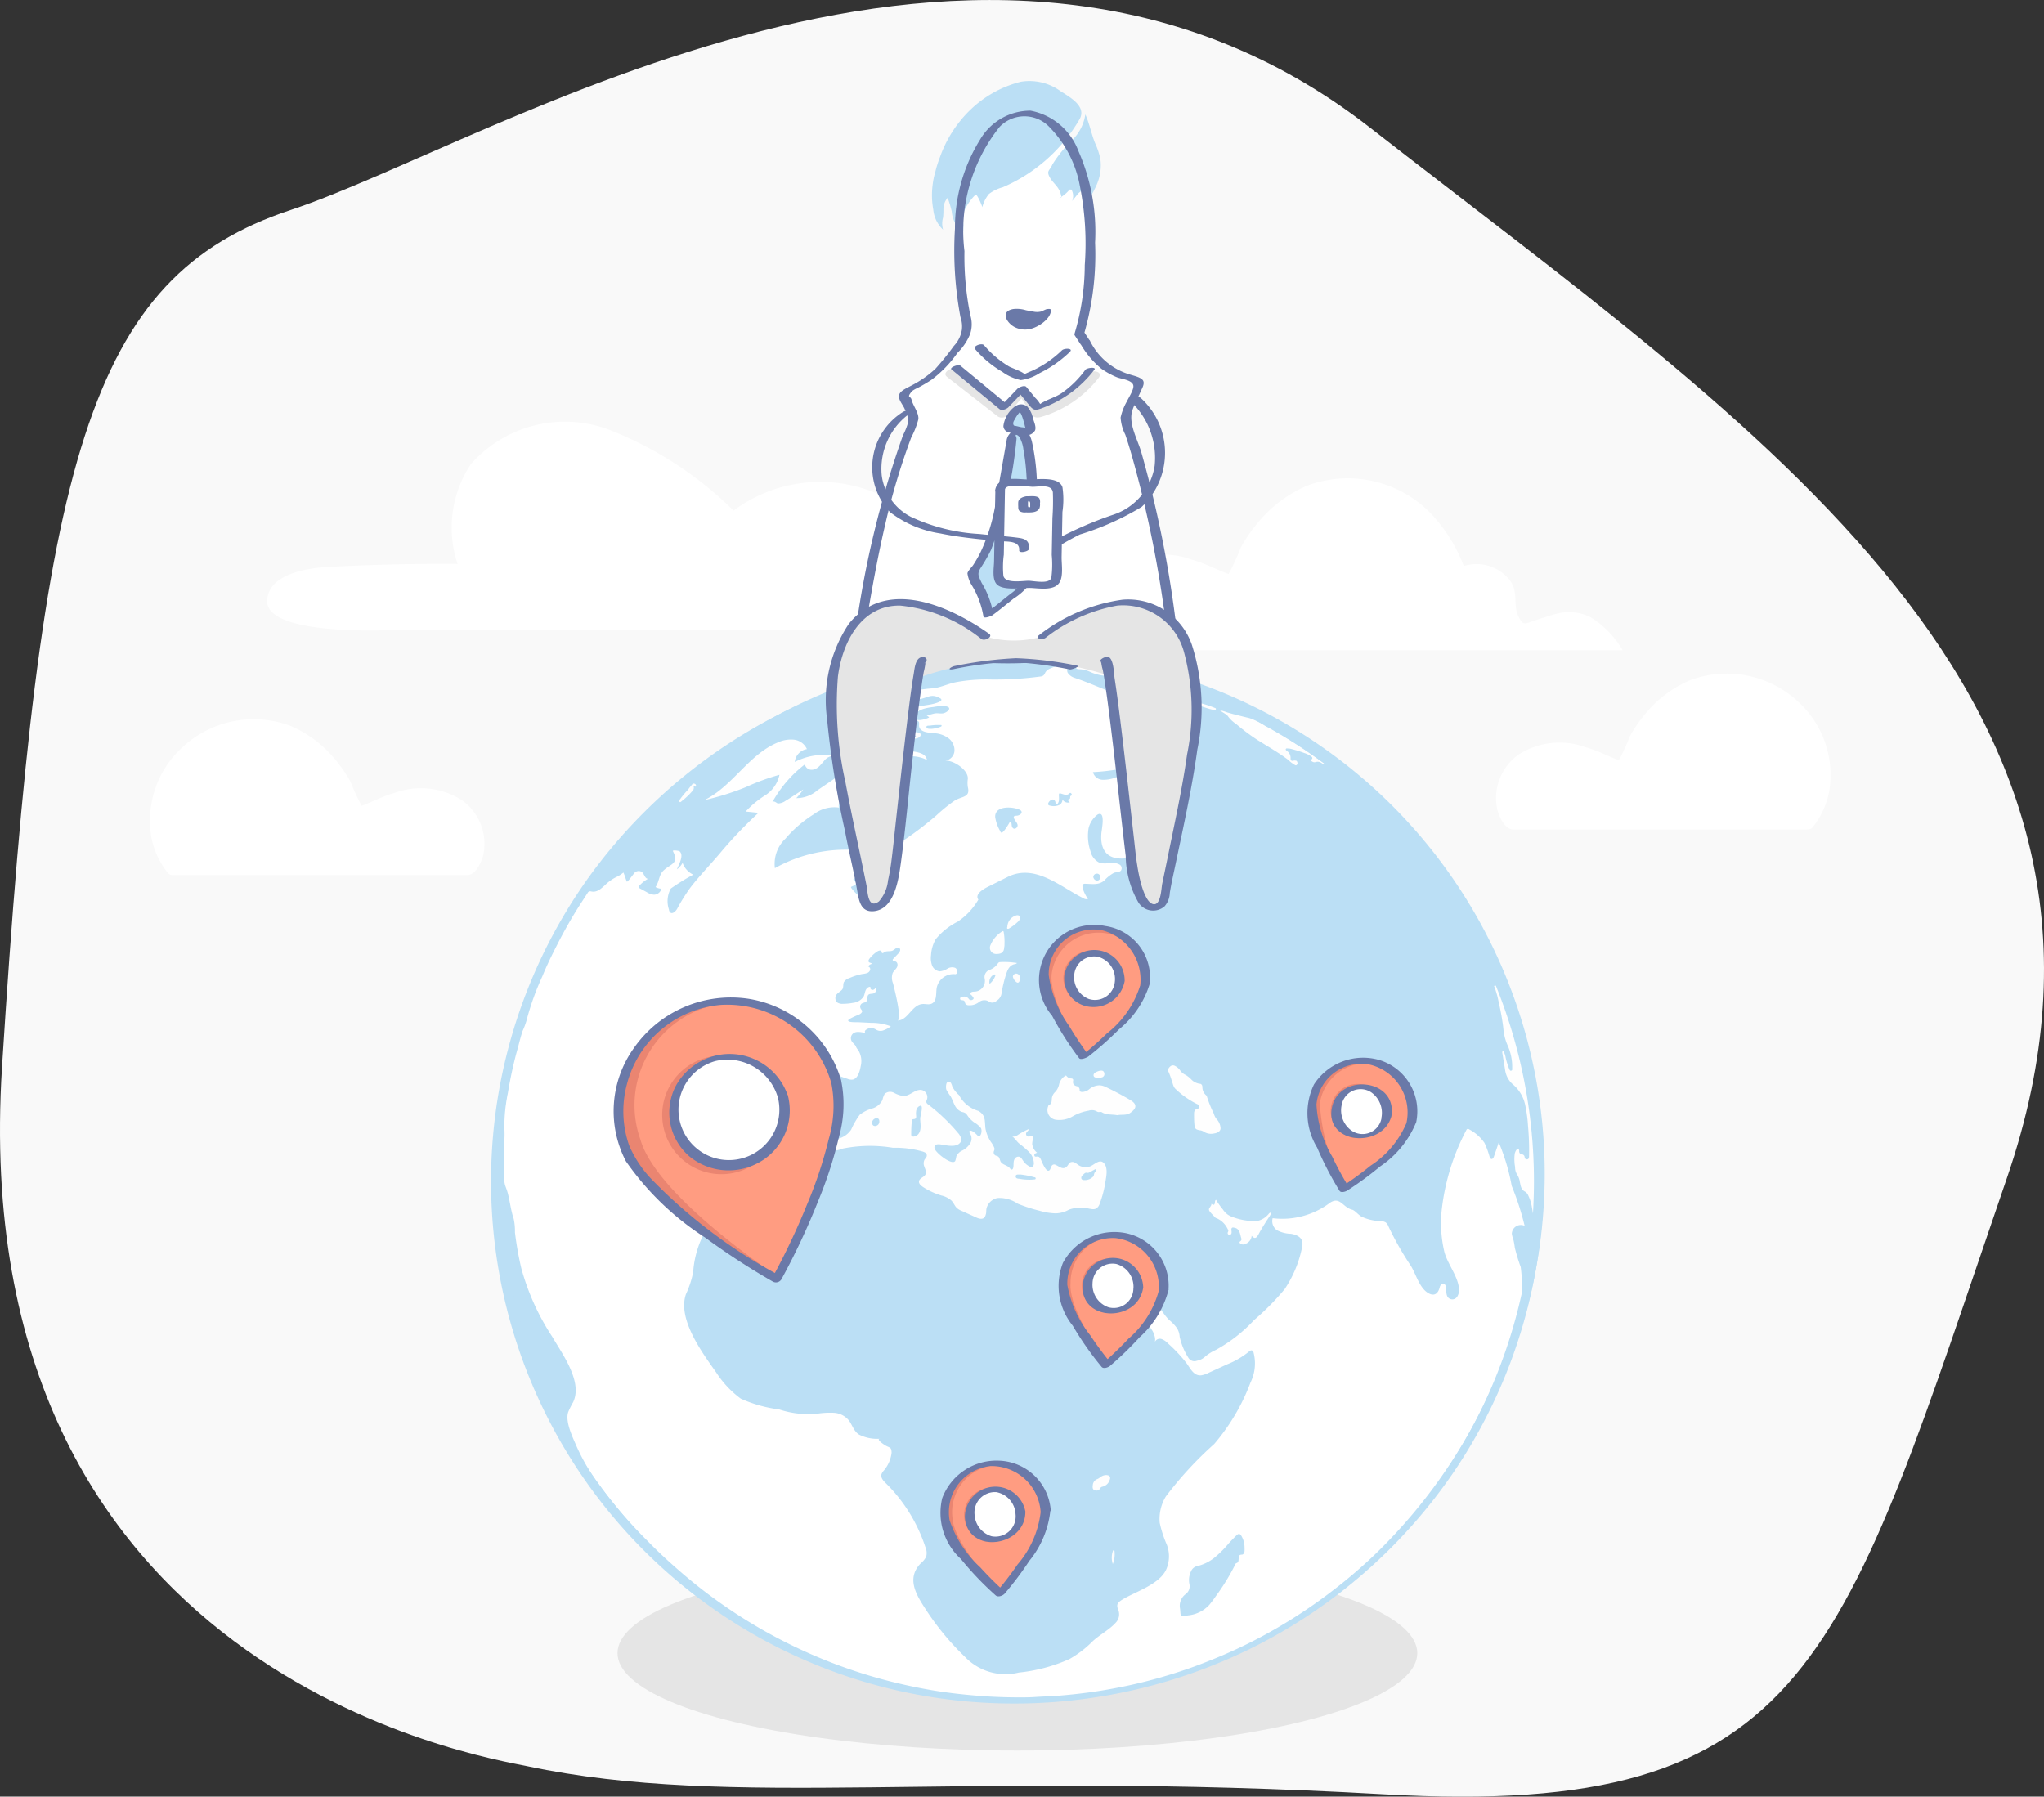 <svg xmlns="http://www.w3.org/2000/svg" width="41.611" height="36.577" viewBox="0 0 41.611 36.577">
  <rect x="0" y="0" width="41.611" height="36.577" fill="#333333" stroke="none"/>
  <g id="Group_125" data-name="Group 125" transform="translate(-88.437 -147.82)">
    <g id="_ÎÓÈ_1_1_" data-name="—ÎÓÈ_1_1_" transform="translate(88.437 147.82)">
      <path id="Path_155" data-name="Path 155" d="M99.168,183.777c-.881-.186-11.47-1.863-10.69-14.232s1.758-16.088,5.874-17.449,14.123-7.8,21.976-1.677,16.326,11.615,12.963,21.391-3.913,13.038-12.686,12.539S103.359,184.662,99.168,183.777Z" transform="translate(-88.437 -147.82)" fill="#f9f9f9"/>
      <g id="Group_77" data-name="Group 77" transform="translate(3.05 8.605)">
        <path id="Path_156" data-name="Path 156" d="M223.4,361.223h11.38a2.872,2.872,0,0,0-1.454-2.693,2.949,2.949,0,0,0-3.094.266,7.48,7.48,0,0,0-2.56-1.656,2.551,2.551,0,0,0-2.789.712,2.333,2.333,0,0,0-.27,2.03q-1.33-.01-2.658.063c-.5.028-1.193.175-1.218.68C220.7,361.382,223.4,361.223,223.4,361.223Z" transform="translate(-218.348 -357.006)" fill="#fff"/>
        <path id="Path_157" data-name="Path 157" d="M639.345,387.14a.976.976,0,0,0-.681-.079c-.14.032-.274.082-.411.124-.26.08-.283.148-.389-.078-.116-.247.026-.5-.2-.759a.867.867,0,0,0-.908-.255,3.205,3.205,0,0,0-.7-1.1,2.358,2.358,0,0,0-2.489-.535,2.646,2.646,0,0,0-.981.727,3.2,3.2,0,0,0-.367.527,4.948,4.948,0,0,1-.251.545c-.25-.094-.481-.219-.742-.291a1.709,1.709,0,0,0-1.515.164,1.207,1.207,0,0,0-.481,1.223c.067.259.19.45.452.454.371.005.743,0,1.114,0h9.195A1.969,1.969,0,0,0,639.345,387.14Z" transform="translate(-610.007 -383.175)" fill="#fff"/>
        <path id="Path_158" data-name="Path 158" d="M835.477,483.446a2.016,2.016,0,0,0-.58-1.788,2.134,2.134,0,0,0-2.252-.484,2.394,2.394,0,0,0-.888.658,2.9,2.9,0,0,0-.333.477,4.465,4.465,0,0,1-.227.493c-.227-.085-.436-.2-.672-.263a1.546,1.546,0,0,0-1.371.149,1.089,1.089,0,0,0-.431,1.124c.042.148.15.39.316.4.048,0,.1,0,.147,0h5.829c.1,0,.111-.018.169-.1A1.647,1.647,0,0,0,835.477,483.446Z" transform="translate(-801.291 -475.93)" fill="#fff"/>
        <path id="Path_159" data-name="Path 159" d="M162.621,506.031a2.016,2.016,0,0,1,.58-1.788,2.134,2.134,0,0,1,2.252-.484,2.394,2.394,0,0,1,.888.658,2.9,2.9,0,0,1,.333.477,4.487,4.487,0,0,0,.227.493c.227-.085.436-.2.672-.263a1.547,1.547,0,0,1,1.371.149,1.089,1.089,0,0,1,.431,1.124c-.042.148-.15.39-.316.4-.048,0-.1,0-.147,0h-5.829c-.1,0-.111-.018-.169-.1A1.646,1.646,0,0,1,162.621,506.031Z" transform="translate(-162.589 -497.586)" fill="#fff"/>
      </g>
    </g>
    <g id="_ÎÓÈ_2_1_" data-name="—ÎÓÈ_2_1_" transform="translate(98.434 149.467)">
      <ellipse id="Ellipse_249" data-name="Ellipse 249" cx="8.141" cy="1.983" rx="8.141" ry="1.983" transform="translate(2.574 30.026)" fill="#e5e5e5"/>
      <g id="Group_78" data-name="Group 78" transform="translate(0.104 11.777)">
        <path id="Path_160" data-name="Path 160" d="M344.643,495.379a10.6,10.6,0,0,1-7.511-18.118,10.6,10.6,0,1,1,14.977,15A10.459,10.459,0,0,1,344.643,495.379Z" transform="translate(-334.002 -474.16)" fill="#bbdff5"/>
        <path id="Path_161" data-name="Path 161" d="M350.964,490.869c-.037-.14-.18-.257-.271-.383a1.933,1.933,0,0,1-.174-.353,3.238,3.238,0,0,0-.351-.58.912.912,0,0,1-.26-.492.086.086,0,0,1,.061-.09.107.107,0,0,1,.073.02c.16.1.214.3.338.447.071.081.165.14.237.221a1.516,1.516,0,0,1,.189.376.812.812,0,0,0,.218.232c.1.092.156.222.267.312a.837.837,0,0,1,.131.142.366.366,0,0,1,.057.177,1.32,1.32,0,0,0,.174.423.143.143,0,0,0,.178.066.323.323,0,0,0,.158-.076.9.9,0,0,1,.227-.144,3.091,3.091,0,0,0,.781-.61,5.2,5.2,0,0,0,.619-.626,2.354,2.354,0,0,0,.352-.838.286.286,0,0,0,.007-.132c-.025-.1-.134-.143-.232-.158a.643.643,0,0,1-.285-.074.226.226,0,0,1-.086-.243,1.611,1.611,0,0,0,1.164-.312c.209-.143.261.093.456.139.057.014.134.117.2.146a.947.947,0,0,0,.349.084.232.232,0,0,1,.135.03.212.212,0,0,1,.056.084,6.181,6.181,0,0,0,.448.79c.111.172.179.471.375.572.127.065.193-.021.219-.13.01-.04.046-.085.084-.07a.072.072,0,0,1,.037.052c.019.075,0,.165.045.225a.118.118,0,0,0,.116.04c.08-.019.11-.114.11-.186,0-.258-.238-.532-.3-.787a2.542,2.542,0,0,1-.051-.853,4.574,4.574,0,0,1,.5-1.618.045.045,0,0,1,.02-.023.046.046,0,0,1,.041.01.878.878,0,0,1,.308.273,1.734,1.734,0,0,1,.105.285c.007.02.019.042.04.044s.038-.023.046-.045.1-.287.1-.294a4.232,4.232,0,0,1,.264.887,5.628,5.628,0,0,1,.263.812.184.184,0,0,0-.261.161.649.649,0,0,0,.035.132,1.487,1.487,0,0,1,.026.152,3.68,3.68,0,0,0,.12.394,3.13,3.13,0,0,1-.369,1.933,10.914,10.914,0,0,1-2.591,3.911,10.1,10.1,0,0,1-.836.719,10.458,10.458,0,0,1-1.153.778,9.919,9.919,0,0,1-1.1.555c-.265.113-.534.219-.807.311a10.293,10.293,0,0,1-1.12.31c-.276.059-.553.109-.832.146q-.315.042-.632.066c-.148.011-.3.014-.443.024s-.315.009-.472.007q-.4-.005-.8-.041c-.208-.018-.414-.041-.621-.071-.257-.037-.512-.086-.766-.143a10.363,10.363,0,0,1-2.146-.732,10.4,10.4,0,0,1-1.427-.81,10.248,10.248,0,0,1-.934-.711c-.246-.211-.486-.428-.712-.661a9.707,9.707,0,0,1-1.058-1.238,4.1,4.1,0,0,1-.4-.7c-.077-.181-.238-.5-.172-.7a1.691,1.691,0,0,1,.1-.2c.2-.418-.22-.982-.422-1.33a4.9,4.9,0,0,1-.632-1.395,6.761,6.761,0,0,1-.13-.734,1.2,1.2,0,0,0-.025-.275c-.059-.172-.076-.353-.122-.527-.015-.055-.037-.108-.055-.162a.711.711,0,0,1-.018-.209c0-.235-.013-.47.005-.705a1.933,1.933,0,0,0,0-.239,3.342,3.342,0,0,1,.071-.72c.051-.305.115-.608.2-.907.032-.119.061-.24.1-.356a1.5,1.5,0,0,0,.078-.207,5.424,5.424,0,0,1,.324-.906c.087-.214.189-.422.294-.628.144-.284.3-.561.472-.829l.154-.238a.06.06,0,0,1,.072-.033c.118.026.195-.051.273-.118a.91.91,0,0,1,.266-.187.7.7,0,0,0,.119-.08c.025.054.043.115.063.172a.033.033,0,0,0,.007.013c.017.017.145-.174.167-.189a.12.12,0,0,1,.14-.006c.05.041.06.137.125.137a.706.706,0,0,0-.171.134.047.047,0,0,0-.017.038c0,.014.016.022.029.029l.134.073a.312.312,0,0,0,.148.051.16.16,0,0,0,.149-.122.276.276,0,0,1-.12-.034c.073-.1.068-.242.155-.329.149-.148.333-.141.2-.4-.016-.031.116-.01.133,0,.1.084-.019.278-.053.369a.4.4,0,0,0,.116-.133.417.417,0,0,0,.217.241,4.393,4.393,0,0,0-.457.282.534.534,0,0,0-.038.428.1.1,0,0,0,.024.058c.045.043.112-.019.143-.073a3.835,3.835,0,0,1,.268-.43c.2-.261.434-.495.642-.747a8.871,8.871,0,0,1,.746-.777l-.261-.026a1.98,1.98,0,0,1,.4-.332.655.655,0,0,0,.288-.416,4.434,4.434,0,0,0-.684.251,5.429,5.429,0,0,1-.846.265c.572-.278.9-.926,1.49-1.172a.644.644,0,0,1,.334-.059.328.328,0,0,1,.265.192.293.293,0,0,0-.247.261,1.3,1.3,0,0,1,.813-.126.264.264,0,0,0-.221.11c-.065.072-.13.167-.236.175a.14.14,0,0,1-.151-.109,2.481,2.481,0,0,0-.665.775c.029-.053.1.021.116.021a.286.286,0,0,0,.157-.055c.122-.073.239-.154.359-.23a1.287,1.287,0,0,1-.142.176.657.657,0,0,0,.433-.161l.66-.45a3.972,3.972,0,0,0,.558-.43c.049-.048.1-.132.045-.178a.123.123,0,0,0-.071-.025.835.835,0,0,0-.45.077c-.1.048-.216.117-.313.063a1.258,1.258,0,0,1,1.052-.179l-.1.181c-.013.024-.026.054-.011.076a.074.074,0,0,0,.056.023l.5.051c.1.011.288.041.3.175a.669.669,0,0,0-.585-.015,1.2,1.2,0,0,0-.23.281,2.313,2.313,0,0,1-.834.495c-.082.042-.174.124-.138.209a.686.686,0,0,0-.51.132,2.493,2.493,0,0,0-.582.5.705.705,0,0,0-.215.6,2.964,2.964,0,0,1,1.657-.368,1.939,1.939,0,0,0,.534.006,1.321,1.321,0,0,0,.462-.225,6.873,6.873,0,0,0,.634-.486,3.343,3.343,0,0,1,.37-.3c.147-.094.326-.059.271-.277a.555.555,0,0,1,0-.169c.011-.182-.292-.381-.459-.369a.217.217,0,0,0,.187-.2.307.307,0,0,0-.124-.258.541.541,0,0,0-.276-.1c-.1-.012-.311-.008-.322-.155a.263.263,0,0,0,0-.066c-.021-.062-.117-.046-.167,0s-.1.1-.165.094-.089-.064-.135-.1a.353.353,0,0,0-.331.023.343.343,0,0,1-.331.018,2.218,2.218,0,0,0,.549-.088,1.357,1.357,0,0,0,.374-.2c.179-.111.433-.074.628-.17.016-.008.034-.02.033-.038s-.014-.023-.026-.03c-.186-.109-.26,0-.426.018a.454.454,0,0,1-.242-.04c-.04-.02.2-.138.2-.14a2.432,2.432,0,0,1,.333-.041c.164-.023.314-.1.476-.128a3.362,3.362,0,0,1,.617-.052,6.983,6.983,0,0,0,1.085-.06.122.122,0,0,0,.064-.024.249.249,0,0,0,.037-.062.208.208,0,0,1,.093-.075.643.643,0,0,1,.412-.049c-.058.007-.078.089-.048.139a.267.267,0,0,0,.142.1c.248.083.491.191.734.286.164.064.456.112.509.314.034.129.441.275.185.429a.165.165,0,0,1-.173,0c-.05-.033-.077-.091-.121-.132a.1.1,0,0,0-.109-.028.092.092,0,0,0-.04.081.216.216,0,0,0,.121.184.678.678,0,0,0,.418,0,.352.352,0,0,1,.395.224c0,.006-.2.064-.216.071-.048.022-.083.073-.027.114.022.016.05.023.074.039a.133.133,0,0,1,0,.213.225.225,0,0,1-.193,0,.527.527,0,0,0-.37,0,4.182,4.182,0,0,1-.818.122.209.209,0,0,0,.189.156.65.65,0,0,0,.258-.042.547.547,0,0,1,.259-.032c.038.007.082.048.055.077-.011.012-.028.013-.041.022-.037.026-.011.084.016.121a1.184,1.184,0,0,1,.222.667.057.057,0,0,1-.009.038.053.053,0,0,1-.03.015.518.518,0,0,0-.2.049.211.211,0,0,0-.051.227c.037.133.108.434.283.447-.133-.01-.266.019-.4.014-.3-.011-.4-.222-.381-.495,0-.068.1-.491-.075-.4a.491.491,0,0,0-.183.275.952.952,0,0,0,.037.469.344.344,0,0,0,.166.227c.131.062.291-.024.416.042a.086.086,0,0,1,.04.126c-.031.039-.1.031-.144.048a.724.724,0,0,0-.194.154c-.115.1-.245.071-.385.068a.072.072,0,0,0-.047.009c-.062.048.091.306.1.3a.106.106,0,0,1-.094-.013c-.471-.233-.983-.711-1.54-.437l-.4.2c-.085.042-.282.15-.2.264a1.357,1.357,0,0,1-.418.447,1.386,1.386,0,0,0-.45.359.724.724,0,0,0-.095.323.443.443,0,0,0,.02.209.187.187,0,0,0,.159.122.355.355,0,0,0,.154-.054.18.18,0,0,1,.158-.017c.049.025.06.111.008.13a.35.35,0,0,0-.385.282c-.017.114.008.265-.1.316-.061.03-.135,0-.2.01-.205.022-.293.34-.5.334.108,0-.07-.687-.089-.759a.3.3,0,0,1-.006-.208c.021-.042.061-.072.084-.112s.021-.1-.023-.121c-.025-.009-.066-.012-.061-.038a.037.037,0,0,1,.011-.017l.1-.105c.03-.03.06-.081.029-.11a.063.063,0,0,0-.074,0,.7.7,0,0,1-.065.046c-.054.025-.125,0-.173.035-.013.009-.029.023-.042.015s-.009-.022-.014-.033c-.013-.028-.056-.017-.082,0a.625.625,0,0,0-.162.148c-.016.02-.03.05-.013.069s.052.014.061.037a.131.131,0,0,0-.077.053.058.058,0,0,1,.042.072.1.1,0,0,1-.065.063.441.441,0,0,1-.092.018,1.188,1.188,0,0,0-.264.083.191.191,0,0,0-.114.084c-.018.041-.006.091-.024.132s-.086.072-.122.116a.12.12,0,0,0,.014.166.187.187,0,0,0,.114.026,1.109,1.109,0,0,0,.2-.019.3.3,0,0,0,.219-.126c.021-.04.025-.087.042-.128s.058-.08.1-.071c-.016.025.009.06.038.061a.074.074,0,0,0,.066-.048.085.085,0,0,1-.037.118c-.038.016-.09,0-.116.036s-.005.087-.03.121-.069.03-.1.051a.078.078,0,0,0-.023.1c.01.02.03.035.031.058s-.031.052-.06.065a1.6,1.6,0,0,0-.2.094.05.05,0,0,0-.023.024c-.016.048.17.037.2.039l.268.013a1.094,1.094,0,0,1,.4.071.553.553,0,0,1-.166.087.173.173,0,0,1-.14-.022.171.171,0,0,0-.214.018.037.037,0,0,0,0,.049c-.083-.008-.185-.045-.255.019a.124.124,0,0,0-.027.143c.022.045.07.072.092.117,0,.009.008.019.012.028a.339.339,0,0,0,.034.046.422.422,0,0,1,.051.322c-.015.09-.054.25-.158.276a.2.2,0,0,1-.108-.013,2.865,2.865,0,0,1-.456-.193c-.095-.05-.286-.056-.346.055a.27.27,0,0,0-.021.114.71.71,0,0,1-.1.332.888.888,0,0,0-.154.292c-.016.088,0,.189-.053.259-.013.016-.03.035-.024.054a.048.048,0,0,0,.021.023.772.772,0,0,0,.162.063.2.2,0,0,1,.13.107.193.193,0,0,1-.005.124c-.065.2-.27.291-.436.4-.207.132-.285.342-.47.5a2.664,2.664,0,0,1-.509.277,2,2,0,0,0-.885,1.528,1.96,1.96,0,0,1-.147.448c-.177.513.34,1.2.617,1.594a2.016,2.016,0,0,0,.5.533,2.735,2.735,0,0,0,.778.218,1.888,1.888,0,0,0,.785.087,1.721,1.721,0,0,1,.336-.017.423.423,0,0,1,.305.16c.071.1.1.219.205.284a.813.813,0,0,0,.438.082c-.12,0,.079.127.085.131.1.062.134.03.138.155a.678.678,0,0,1-.163.368.22.22,0,0,0-.043.07c-.021.07.039.136.092.186a3.258,3.258,0,0,1,.8,1.293.3.3,0,0,1,.018.2.44.44,0,0,1-.113.137c-.3.312-.083.649.112.948a5.424,5.424,0,0,0,.794.958,1.138,1.138,0,0,0,1.093.316,3.372,3.372,0,0,0,1.031-.275,2.175,2.175,0,0,0,.476-.366c.142-.13.34-.234.465-.374a.244.244,0,0,0,.057-.249c-.051-.12-.025-.16.09-.229.261-.156.73-.3.875-.592a.66.66,0,0,0,.016-.525,2.275,2.275,0,0,1-.142-.44.881.881,0,0,1,.126-.537,7.471,7.471,0,0,1,.983-1.066,4.173,4.173,0,0,0,.739-1.251.88.88,0,0,0,.063-.61.066.066,0,0,0-.03-.043c-.024-.011-.05.01-.07.027a1.677,1.677,0,0,1-.432.252l-.387.177a.5.5,0,0,1-.145.049c-.15.018-.221-.135-.294-.237a2.886,2.886,0,0,0-.388-.415.321.321,0,0,0-.13-.087.11.11,0,0,0-.132.057A.259.259,0,0,0,350.964,490.869Z" transform="translate(-337.565 -477.109)" fill="#fff"/>
        <path id="Path_162" data-name="Path 162" d="M495.181,684.653c0,.024-.018.039-.015.07a.071.071,0,0,0,.042.057.43.43,0,0,1,.044.015c.036.02.036.071.056.108.037.067.137.072.185.131.011.014.024.033.042.03s.024-.019.028-.034c.017-.063-.006-.133.035-.19a.086.086,0,0,1,.089-.037c.036.01.056.049.077.08a.352.352,0,0,0,.139.122.066.066,0,0,0,.034.009c.03,0,.045-.039.047-.069a.346.346,0,0,0-.11-.251,2.281,2.281,0,0,0-.191-.162c-.049-.041-.095-.117-.146-.148.033.02.076,0,.11-.018a1.458,1.458,0,0,1,.233-.127c0,.033-.033.045-.049.074a.054.054,0,0,0,.043.079c.058,0,.091-.046.087.043,0,.036-.011.071-.011.107a.266.266,0,0,0,.1.179.133.133,0,0,0-.046.023.036.036,0,0,0,0,.051c.016.014.041,0,.062.006.037,0,.056.046.071.081s.09.222.149.205a.048.048,0,0,0,.027-.024c.013-.022.018-.047.031-.069a.059.059,0,0,1,.062-.033c.083.024.167.129.253.037.024-.025.036-.062.066-.079a.1.1,0,0,1,.095.005c.029.015.054.038.082.055a.266.266,0,0,0,.235.017c.089-.037.2-.169.288-.044.069.1.031.265.014.373a2.185,2.185,0,0,1-.113.429.189.189,0,0,1-.068.1c-.062.037-.146,0-.212-.005a.676.676,0,0,0-.35.032.572.572,0,0,1-.273.074,1.29,1.29,0,0,1-.319-.052,3.218,3.218,0,0,1-.447-.144.66.66,0,0,0-.414-.116.288.288,0,0,0-.224.215c-.008.042,0,.086-.016.127-.026.1-.108.092-.183.058l-.3-.136a.361.361,0,0,1-.1-.057c-.049-.045-.068-.112-.117-.158a.468.468,0,0,0-.2-.1,1.476,1.476,0,0,1-.34-.151c-.043-.026-.122-.073-.118-.133s.081-.081.119-.126c.052-.06.005-.125-.014-.19a.167.167,0,0,1,0-.11c.013-.04.06-.065.054-.112s-.043-.058-.077-.071a2.026,2.026,0,0,0-.612-.078,2.822,2.822,0,0,0-1.017.015.628.628,0,0,1-.185.045.466.466,0,0,1-.148-.032l-.143-.049c-.053-.019-.118-.056-.108-.111s.056-.062.1-.067a1.729,1.729,0,0,1,.263.026.448.448,0,0,0,.389-.2,1.577,1.577,0,0,1,.173-.3.73.73,0,0,1,.252-.127.341.341,0,0,0,.212-.176.4.4,0,0,1,.044-.122.167.167,0,0,1,.19-.022.556.556,0,0,0,.193.066c.135,0,.247-.153.378-.121a.15.15,0,0,1,.1.19.11.11,0,0,0-.014.053.079.079,0,0,0,.031.044,3.8,3.8,0,0,1,.635.609c.033.048.064.112.033.161-.075.119-.273.071-.385.053-.059-.01-.16-.021-.147.071s.365.366.423.26a.4.4,0,0,0,.02-.085.227.227,0,0,1,.114-.121.408.408,0,0,0,.174-.157.188.188,0,0,0,0-.182.107.107,0,0,1-.021-.042c-.005-.047.048-.026.068-.014a.467.467,0,0,1,.093.079c.075.073.107-.1.073-.148a.5.5,0,0,0-.139-.116.567.567,0,0,1-.131-.133.182.182,0,0,0-.052-.058.3.3,0,0,0-.067-.021.261.261,0,0,1-.144-.139c-.032-.061-.052-.127-.088-.185a1.18,1.18,0,0,1-.08-.124c-.016-.035-.015-.168.044-.168a.065.065,0,0,1,.053.037.41.41,0,0,1,.023.063.572.572,0,0,0,.137.175.648.648,0,0,0,.392.321c.153.086.129.2.145.354a.736.736,0,0,0,.11.276.539.539,0,0,1,.071.125A.069.069,0,0,1,495.181,684.653Z" transform="translate(-485.038 -674.677)" fill="#fefefe"/>
        <path id="Path_163" data-name="Path 163" d="M608.288,680.81c-.106-.022-.219,0-.317-.064a.107.107,0,0,0-.054,0,.085.085,0,0,1-.052-.019.216.216,0,0,0-.16-.009.948.948,0,0,0-.322.115.536.536,0,0,1-.34.07.2.2,0,0,1-.159-.277c0-.009.007-.021.014-.023.061-.025.055-.078.06-.129a.208.208,0,0,1,.059-.128.31.31,0,0,0,.088-.162.286.286,0,0,1,.108-.164c.012-.01.033-.026.044-.008a.126.126,0,0,0,.105.05.035.035,0,0,1,.029.046c-.012.063.017.1.077.112a.077.077,0,0,1,.056.076c0,.031.02.04.048.041a.242.242,0,0,0,.147-.056.335.335,0,0,1,.214-.079.3.3,0,0,1,.112.029c.174.082.344.172.51.27s.111.19-.017.272C608.462,680.814,608.371,680.793,608.288,680.81Z" transform="translate(-595.646 -671.53)" fill="#fefefe"/>
        <path id="Path_164" data-name="Path 164" d="M828.177,636.9a.369.369,0,0,1,.05.139,1.536,1.536,0,0,0,.071.227c.008.016.015.043.041.037s.021-.032.021-.051a1.08,1.08,0,0,0-.1-.479,1.071,1.071,0,0,1-.081-.337,4.767,4.767,0,0,0-.094-.527,1.894,1.894,0,0,0-.082-.3c0-.011-.023-.028,0-.037a.037.037,0,0,1,.049.015.8.8,0,0,1,.033.076,10.539,10.539,0,0,1,.42,1.307,9.67,9.67,0,0,1,.194.964c.034.235.064.471.082.708s.023.472.036.708c.011.215-.009.429-.007.643a1.108,1.108,0,0,1-.023.241c-.01-.058-.019-.116-.03-.174a.8.8,0,0,0-.07-.215.159.159,0,0,0-.066-.08c-.084-.042-.09-.125-.106-.2a.368.368,0,0,0-.061-.157.271.271,0,0,1-.035-.143.847.847,0,0,1-.007-.275.231.231,0,0,1,.025-.061.044.044,0,0,1,.046-.025c.02,0,.019.025.019.041a.058.058,0,0,0,.054.061.061.061,0,0,1,.057.057c.005.03.021.049.052.045s.037-.03.038-.058a5.368,5.368,0,0,0-.021-.619,2.906,2.906,0,0,0-.058-.432.748.748,0,0,0-.257-.423.475.475,0,0,1-.153-.3c-.019-.113-.037-.225-.056-.338A.031.031,0,0,1,828.177,636.9Z" transform="translate(-807.676 -628.929)" fill="#fefefe"/>
        <path id="Path_165" data-name="Path 165" d="M667,676.036c0-.048,0-.105.075-.118.018,0,.026-.024.025-.045a.049.049,0,0,0-.033-.047,1.772,1.772,0,0,1-.433-.3.188.188,0,0,1-.056-.082c-.032-.094-.057-.191-.1-.282-.019-.042.007-.079.04-.107a.084.084,0,0,1,.1-.005.29.29,0,0,1,.1.089.278.278,0,0,0,.114.093.56.56,0,0,1,.121.1.3.3,0,0,0,.162.078c.042,0,.055.037.055.072a.212.212,0,0,0,.07.157.07.07,0,0,1,.022.032,2.438,2.438,0,0,0,.141.348.284.284,0,0,0,.066.121.289.289,0,0,1,.07.166c.008.057-.046.105-.13.115a.268.268,0,0,1-.211-.036.182.182,0,0,0-.083-.029c-.078-.013-.1-.032-.107-.109S667,676.109,667,676.036Z" transform="translate(-652.793 -666.77)" fill="#fefefe"/>
        <path id="Path_166" data-name="Path 166" d="M694.295,500.466a.177.177,0,0,1-.045-.017.14.14,0,0,0-.134-.027.08.08,0,0,1-.064-.009c-.02-.012-.041-.023-.014-.049s.008-.043-.012-.059a.5.5,0,0,0-.139-.068,2.4,2.4,0,0,0-.275-.085.258.258,0,0,0-.06-.007c-.014,0-.032-.007-.04.01s.008.032.021.04a.168.168,0,0,1,.075.147c0,.041.014.065.061.05a.113.113,0,0,1,.044,0c.022,0,.029.021.035.039a.049.049,0,0,1-.017.05c-.016.016-.031,0-.045-.006a.671.671,0,0,1-.122-.095c-.2-.153-.423-.277-.637-.413a3.965,3.965,0,0,1-.425-.319.663.663,0,0,1-.161-.148c-.036-.058-.109-.079-.169-.131a.81.81,0,0,1,.15.043c.149.043.3.079.45.115a1.323,1.323,0,0,1,.308.152,9.94,9.94,0,0,1,.89.543c.112.077.223.157.335.235Z" transform="translate(-677.436 -498.331)" fill="#fefefe"/>
        <path id="Path_167" data-name="Path 167" d="M564.731,623.975c-.018.011-.025.019-.033.02-.112.015-.154.1-.185.19a2.6,2.6,0,0,0-.1.414.206.206,0,0,1-.1.144.122.122,0,0,1-.168.008.181.181,0,0,0-.2.026.306.306,0,0,1-.193.058c-.038,0-.074-.012-.083-.058s-.033-.04-.061-.046-.039-.011-.038-.034.021-.024.036-.028a.112.112,0,0,1,.142.037.057.057,0,0,0,.084.01c.031-.024,0-.048-.014-.069s-.046-.029-.036-.057.042-.031.071-.033a.219.219,0,0,0,.216-.274.155.155,0,0,1,.094-.166.335.335,0,0,0,.177-.135.052.052,0,0,1,.046-.026A1.624,1.624,0,0,1,564.731,623.975Z" transform="translate(-554.126 -617.793)" fill="#fefefe"/>
        <path id="Path_168" data-name="Path 168" d="M686.69,741.711c.012.013.028.028.046.022.038-.011.01-.087.047-.1a1.682,1.682,0,0,0,.142.2.367.367,0,0,0,.193.149,1.259,1.259,0,0,0,.5.082.412.412,0,0,0,.232-.139.1.1,0,0,1,.028-.027c.056-.03,0,.064-.009.075-.068.1-.129.2-.188.3-.047.082-.085.2-.173.091a.189.189,0,0,1-.134.167.089.089,0,0,1-.085,0c-.022-.015-.046-.032-.008-.058a.049.049,0,0,0,.015-.06c-.028-.091-.031-.2-.15-.214a.053.053,0,0,0-.033,0c-.041.023.005.094-.024.131a.038.038,0,0,1-.067-.035.247.247,0,0,0,.011-.027.059.059,0,0,0-.013-.04.447.447,0,0,0-.212-.215.152.152,0,0,1-.036-.015.112.112,0,0,1-.022-.022c-.027-.033-.106-.1-.111-.141S686.692,741.764,686.69,741.711Z" transform="translate(-672.128 -730.63)" fill="#fefefe"/>
        <path id="Path_169" data-name="Path 169" d="M620.772,477.506c.2.025.4.052.595.085.322.055.64.125.955.208.293.077.581.17.866.272l.026.009c.012,0,.03.008.024.024s-.025.01-.038.005-.036-.018-.055-.026a1.051,1.051,0,0,0-.228-.063,1.476,1.476,0,0,1-.312-.112,3.07,3.07,0,0,0-.512-.137c-.161-.038-.324-.069-.484-.114-.018,0-.036-.01-.044.008-.019.045-.057.038-.094.039a.9.9,0,0,1-.408-.083.562.562,0,0,0-.214-.052C620.811,477.568,620.772,477.562,620.772,477.506Z" transform="translate(-608.976 -477.368)" fill="#fdfdfd"/>
        <path id="Path_170" data-name="Path 170" d="M578.538,609.122a.127.127,0,0,1-.13-.182.6.6,0,0,1,.233-.274c.02-.016.033-.01.036.017a1.186,1.186,0,0,1,.015.247c0,.016,0,.033-.005.049C578.684,609.079,578.638,609.122,578.538,609.122Z" transform="translate(-568.344 -603.125)" fill="#fefefe"/>
        <path id="Path_171" data-name="Path 171" d="M629.428,877.845c.07,0,.1.037.076.095a.2.2,0,0,1-.143.14.073.073,0,0,0-.054.036c-.026.053-.072.049-.114.035s-.04-.063-.034-.1a.141.141,0,0,1,.092-.125c.044-.017.08-.062.132-.074A.229.229,0,0,1,629.428,877.845Z" transform="translate(-617.013 -861.239)" fill="#fefefe"/>
        <path id="Path_172" data-name="Path 172" d="M587.061,600.829a.151.151,0,0,1-.054.1.961.961,0,0,1-.171.13c-.013.008-.028.016-.041.006s0-.026,0-.041a.251.251,0,0,1,.181-.227.078.078,0,0,1,.068.011C587.053,600.815,587.061,600.824,587.061,600.829Z" transform="translate(-576.389 -595.584)" fill="#fefefe"/>
        <path id="Path_173" data-name="Path 173" d="M424.857,535.618a.091.091,0,0,1-.027.1,1.519,1.519,0,0,1-.211.2c-.013.01-.03.033-.047.017s0-.037.011-.054a1.879,1.879,0,0,1,.159-.191c.027-.037.056-.073.085-.108a.041.041,0,0,1,.054-.015.039.039,0,0,1,.026.045C424.9,535.646,424.875,535.6,424.857,535.618Z" transform="translate(-420.839 -533.034)" fill="#fdfdfd"/>
        <path id="Path_174" data-name="Path 174" d="M629.7,677.9c-.047,0-.1,0-.106-.045s.04-.066.077-.083a.217.217,0,0,1,.063-.016c.039-.006.069.005.077.049a.067.067,0,0,1-.047.086A.216.216,0,0,1,629.7,677.9Z" transform="translate(-617.432 -669.382)" fill="#fefefe"/>
        <path id="Path_175" data-name="Path 175" d="M679.682,495.2c-.023-.006-.055-.013-.087-.022a2.857,2.857,0,0,1-.286-.1c-.012,0-.033-.01-.026-.03s.024-.011.038-.008a2.22,2.22,0,0,1,.38.116c.013.005.031.007.03.026S679.717,495.2,679.682,495.2Z" transform="translate(-665.079 -494.171)" fill="#fdfdfd"/>
        <path id="Path_176" data-name="Path 176" d="M589.873,629.763a.124.124,0,0,1-.008.056c-.021.045-.043.05-.079.016a.182.182,0,0,1-.041-.052c-.013-.027-.029-.054-.006-.082a.065.065,0,0,1,.063-.028.087.087,0,0,1,.069.065A.1.1,0,0,1,589.873,629.763Z" transform="translate(-579.208 -623.275)" fill="#fdfdfd"/>
        <path id="Path_177" data-name="Path 177" d="M538.8,510.288c-.018-.07.043-.125.128-.114a.217.217,0,0,1,.058.018c.035.015.035.039.013.066a.134.134,0,0,1-.126.042c0-.026.038-.029.043-.053C538.857,510.234,538.855,510.235,538.8,510.288Z" transform="translate(-530.369 -508.691)" fill="#fdfdfd"/>
        <path id="Path_178" data-name="Path 178" d="M511.878,501.578a.078.078,0,0,1-.06.06.2.2,0,0,0-.125.074c-.013.014-.024.032-.045.014s-.014-.035,0-.052a.567.567,0,0,1,.2-.129C511.875,501.533,511.879,501.551,511.878,501.578Z" transform="translate(-504.328 -500.415)" fill="#fdfdfd"/>
        <path id="Path_179" data-name="Path 179" d="M638.68,915.373a.412.412,0,0,1,0-.259c0-.01.008-.023.022-.02s.013.013.013.022A.52.52,0,0,1,638.68,915.373Z" transform="translate(-626.127 -896.956)" fill="#fdfdfd"/>
        <path id="Path_180" data-name="Path 180" d="M673.722,907.324a.474.474,0,0,1,0,.061c0,.035-.022.074-.056.074-.067,0-.06.046-.064.086s0,.075-.049.088c-.007,0-.013.012-.017.02a4.369,4.369,0,0,1-.4.653,2.189,2.189,0,0,1-.133.177.674.674,0,0,1-.428.212c-.194.037-.145,0-.167-.143a.294.294,0,0,1,.111-.286.2.2,0,0,0,.08-.21.406.406,0,0,1,.032-.255.181.181,0,0,1,.138-.111.9.9,0,0,0,.336-.166,2.131,2.131,0,0,0,.3-.3c.049-.053.1-.105.151-.155s.077-.035.107.018A.468.468,0,0,1,673.722,907.324Z" transform="translate(-658.487 -889.233)" fill="#bbdff5"/>
        <path id="Path_181" data-name="Path 181" d="M509.928,579.006h-.1a.158.158,0,0,1-.077-.013c-.024-.013-.155-.149-.149-.169s.152-.041.087-.111c-.015-.016-.042-.028-.037-.05s.032-.021.053-.017.048,0,.052-.019a.048.048,0,0,0,0-.016c-.021-.11.169-.193.192-.071.014.072.017.07.087.082a.637.637,0,0,1,.241.062c.087.058.063.156,0,.225A.428.428,0,0,1,509.928,579.006Z" transform="translate(-502.379 -574.188)" fill="#bbdff5"/>
        <path id="Path_182" data-name="Path 182" d="M580.954,547.691a.167.167,0,0,1,.017-.1c.077-.141.362-.114.481-.057.083.04.02.114-.061.12-.052,0-.075.013-.051.064s.066.083.069.13-.066.108-.107.044c-.018-.028-.011-.065-.022-.1a.021.021,0,0,0-.008-.011c-.01-.007-.023,0-.03.015s-.133.233-.17.2a.072.072,0,0,1-.018-.03A.814.814,0,0,1,580.954,547.691Z" transform="translate(-570.794 -544.471)" fill="#bbdff5"/>
        <path id="Path_183" data-name="Path 183" d="M541.713,497.51c-.038.025-.255.094-.277.021-.054-.182.255-.221.369-.234a.887.887,0,0,1,.252-.013c.139.028.019.13-.065.143-.05.008-.1-.007-.155,0-.022,0-.169.046-.177.04A.39.39,0,0,1,541.713,497.51Z" transform="translate(-532.898 -496.328)" fill="#bbdff5"/>
        <path id="Path_184" data-name="Path 184" d="M607.544,540.415c-.009.019.024.041.034.051a.127.127,0,0,1-.15-.059.125.125,0,0,1-.063.113.284.284,0,0,1-.2.011c-.012,0-.026-.011-.028-.024a.034.034,0,0,1,0-.017.126.126,0,0,1,.077-.078c.038-.013.067.021.072.057,0,.015,0,.036.025.035s.044-.053.046-.079a.691.691,0,0,0,0-.074c0-.016-.007-.053.008-.065a.029.029,0,0,1,.025,0c.059.015.124.053.178,0,.006-.005.013-.012.021-.012a.04.04,0,0,1,.028.045c-.005.013-.021.013-.028.023s0,.034-.008.048-.026.009-.034.019Z" transform="translate(-595.9 -537.556)" fill="#bbdff5"/>
        <path id="Path_185" data-name="Path 185" d="M547.033,506.709h-.022c-.036,0-.086,0-.087-.037s.051-.024.082-.03a.977.977,0,0,1,.193-.01c.012,0,.03-.006.034.01s-.016.023-.028.028A.665.665,0,0,1,547.033,506.709Z" transform="translate(-538.165 -505.295)" fill="#bbdff5"/>
        <path id="Path_186" data-name="Path 186" d="M629.576,580.206a.067.067,0,0,1,.066.069.069.069,0,0,1-.065.074.087.087,0,0,1-.077-.074A.071.071,0,0,1,629.576,580.206Z" transform="translate(-617.344 -575.844)" fill="#bbdff5"/>
        <path id="Path_187" data-name="Path 187" d="M539.545,695.246c0-.069.011-.139.086-.166s0,.227,0,.252c0,.106.035.235-.039.326-.023.029-.107.074-.138.032a.051.051,0,0,1-.006-.032q0-.131.012-.263a.049.049,0,0,1,.011-.034c.013-.012.034-.007.05-.014C539.563,695.334,539.546,695.277,539.545,695.246Z" transform="translate(-530.999 -685.992)" fill="#bbdff5"/>
        <path id="Path_188" data-name="Path 188" d="M623.61,726.695c-.022,0-.051,0-.064-.025s0-.054.023-.074.051-.066.1-.047c.011,0,.029-.005.041-.012.03-.015.058-.033.088-.048.014-.007.031-.024.045-.009s0,.04-.012.048c-.037.022-.024.067-.045.093a.234.234,0,0,1-.162.074Z" transform="translate(-611.63 -716.094)" fill="#bbdff5"/>
        <path id="Path_189" data-name="Path 189" d="M591.28,729.109a1.758,1.758,0,0,1,.285.056c.014,0,.032.007.03.026s-.019.019-.034.02a1.055,1.055,0,0,1-.3-.015c-.029,0-.077-.007-.073-.052S591.241,729.114,591.28,729.109Z" transform="translate(-580.612 -718.622)" fill="#bbdff5"/>
        <path id="Path_190" data-name="Path 190" d="M520.151,701.26a.089.089,0,0,1-.085.094c-.048,0-.06-.032-.063-.07a.1.1,0,0,1,.091-.09C520.136,701.195,520.152,701.221,520.151,701.26Z" transform="translate(-512.351 -691.854)" fill="#bbdff5"/>
        <path id="Path_191" data-name="Path 191" d="M578.128,630.262a.166.166,0,0,1,.078-.183c.01-.006.022-.017.034,0s0,.021,0,.03A.382.382,0,0,1,578.128,630.262Z" transform="translate(-568.083 -623.656)" fill="#bbdff5"/>
      </g>
      <g id="Group_79" data-name="Group 79" transform="translate(0 12.514)">
        <path id="Path_192" data-name="Path 192" d="M346.106,492.152a10.606,10.606,0,0,1,2.116,18.473,10.512,10.512,0,0,1-10.733.768,10.592,10.592,0,0,1,.533-19.179c.119-.052-.068-.041-.113-.022a10.82,10.82,0,0,0-4.455,3.592A10.63,10.63,0,0,0,341.6,512.59a10.913,10.913,0,0,0,5.4-1.141,10.788,10.788,0,0,0,4.04-3.522,10.626,10.626,0,0,0-3.446-15.2,10.794,10.794,0,0,0-1.3-.64.266.266,0,0,0-.188.066Z" transform="translate(-331.468 -492.082)" fill="#bbdff5"/>
      </g>
      <g id="Group_83" data-name="Group 83" transform="translate(2.491 18.658)">
        <path id="Path_193" data-name="Path 193" d="M399.013,644.819a2.258,2.258,0,1,0-4.346,1.23c.34,1.2,3.134,2.78,3.134,2.78S399.352,646.019,399.013,644.819Z" transform="translate(-394.476 -643.103)" fill="#ea8571"/>
        <path id="Path_194" data-name="Path 194" d="M407.28,645.768a2.091,2.091,0,1,0-4.016,1.136c.334,1.181,2.823,2.809,2.823,2.809S407.614,646.949,407.28,645.768Z" transform="translate(-402.716 -644.013)" fill="#ff9c81"/>
        <g id="Group_80" data-name="Group 80">
          <path id="Path_195" data-name="Path 195" d="M396.671,643.119a2.355,2.355,0,0,0-1.877-1.659,2.409,2.409,0,0,0-2.341,1,2.207,2.207,0,0,0-.164,2.307,5.733,5.733,0,0,0,1.61,1.551,14.575,14.575,0,0,0,1.383.9.131.131,0,0,0,.172-.046,14.5,14.5,0,0,0,.751-1.6,8.5,8.5,0,0,0,.426-1.319,2.417,2.417,0,0,0,.04-1.13c-.024-.09-.223-.037-.2.053a2.393,2.393,0,0,1-.052,1.136,8.633,8.633,0,0,1-.439,1.325,14.549,14.549,0,0,1-.716,1.512l.172-.046a10.564,10.564,0,0,1-2.594-1.939,2.322,2.322,0,0,1-.487-.719,2.114,2.114,0,0,1-.048-1.237,2.166,2.166,0,0,1,1.917-1.625,2.207,2.207,0,0,1,2.247,1.593C396.5,643.262,396.7,643.208,396.671,643.119Z" transform="translate(-392.035 -641.43)" fill="#6a79a8"/>
        </g>
        <circle id="Ellipse_250" data-name="Ellipse 250" cx="1.206" cy="1.206" r="1.206" transform="matrix(0.665, -0.747, 0.747, 0.665, 0.496, 2.493)" fill="#ea8571"/>
        <g id="Group_82" data-name="Group 82" transform="translate(0.954 0.921)">
          <circle id="Ellipse_251" data-name="Ellipse 251" cx="1.129" cy="1.129" r="1.129" transform="translate(0 2.16) rotate(-73.014)" fill="#fff"/>
          <g id="Group_81" data-name="Group 81" transform="translate(0.183 0.231)">
            <path id="Path_196" data-name="Path 196" d="M422.094,670.275a1.25,1.25,0,0,0-2.29-.174,1.178,1.178,0,0,0,.284,1.412,1.262,1.262,0,0,0,1.357.159,1.209,1.209,0,0,0,.65-1.4c-.02-.078-.219-.025-.2.053a1.027,1.027,0,1,1-1.279-.749,1.069,1.069,0,0,1,1.279.749C421.919,670.406,422.117,670.351,422.094,670.275Z" transform="translate(-419.682 -669.43)" fill="#6a79a8"/>
          </g>
        </g>
      </g>
      <g id="Group_87" data-name="Group 87" transform="translate(11.166 17.194)">
        <path id="Path_197" data-name="Path 197" d="M607.087,607.951a1.035,1.035,0,1,0-2.052-.272c-.075.567.813,1.739.813,1.739S607.012,608.517,607.087,607.951Z" transform="translate(-604.943 -606.741)" fill="#ea8571"/>
        <path id="Path_198" data-name="Path 198" d="M610.81,609.13a.958.958,0,1,0-1.9-.252c-.074.557.677,1.7.677,1.7S610.736,609.687,610.81,609.13Z" transform="translate(-608.662 -607.899)" fill="#ff9c81"/>
        <g id="Group_84" data-name="Group 84">
          <path id="Path_199" data-name="Path 199" d="M605.154,607.03a1.061,1.061,0,0,0-.907-1.172,1.123,1.123,0,0,0-1.081,1.827,6.323,6.323,0,0,0,.551.865c.032.042.158-.012.189-.036a6.644,6.644,0,0,0,.625-.554,1.921,1.921,0,0,0,.624-.93c0-.016-.189,0-.2.053a2,2,0,0,1-.671.961,6.742,6.742,0,0,1-.558.488l.189-.036a6.759,6.759,0,0,1-.4-.6,2.353,2.353,0,0,1-.418-1.042.913.913,0,0,1,1.1-.905,1.038,1.038,0,0,1,.762,1.131C604.953,607.1,605.148,607.087,605.154,607.03Z" transform="translate(-602.911 -605.847)" fill="#6a79a8"/>
        </g>
        <circle id="Ellipse_252" data-name="Ellipse 252" cx="0.553" cy="0.553" r="0.553" transform="translate(0.324 1.391) rotate(-69.243)" fill="#ea8571"/>
        <g id="Group_86" data-name="Group 86" transform="translate(0.473 0.428)">
          <circle id="Ellipse_253" data-name="Ellipse 253" cx="0.518" cy="0.518" r="0.518" transform="translate(0 0.3) rotate(-16.825)" fill="#fff"/>
          <g id="Group_85" data-name="Group 85" transform="translate(0.027 0.073)">
            <path id="Path_200" data-name="Path 200" d="M616.278,618.66a.618.618,0,0,0-1.227-.119.581.581,0,0,0,.538.644.642.642,0,0,0,.689-.525c.018-.094-.185-.068-.2.017a.406.406,0,0,1-.531.346.472.472,0,0,1-.294-.5.405.405,0,0,1,.488-.356.468.468,0,0,1,.337.51C616.07,618.775,616.272,618.745,616.278,618.66Z" transform="translate(-615.046 -618.028)" fill="#6a79a8"/>
          </g>
        </g>
      </g>
      <g id="Group_91" data-name="Group 91" transform="translate(11.54 23.435)">
        <path id="Path_201" data-name="Path 201" d="M616.218,760.147a1.034,1.034,0,1,0-2.061-.181c-.05.569.889,1.7.889,1.7S616.168,760.716,616.218,760.147Z" transform="translate(-614.067 -758.962)" fill="#ea8571"/>
        <path id="Path_202" data-name="Path 202" d="M619.988,761.226a.958.958,0,1,0-1.9-.167c-.049.56.752,1.662.752,1.662S619.939,761.786,619.988,761.226Z" transform="translate(-617.831 -760.02)" fill="#ff9c81"/>
        <g id="Group_88" data-name="Group 88">
          <path id="Path_203" data-name="Path 203" d="M614.246,758.73a1.092,1.092,0,0,0-.868-1.151,1.188,1.188,0,0,0-1.282.607,1.286,1.286,0,0,0,.2,1.276,6.328,6.328,0,0,0,.588.839c.04.048.135.011.172-.02a6.663,6.663,0,0,0,.6-.581,1.957,1.957,0,0,0,.592-.97c.01-.085-.191-.051-.2.022a1.965,1.965,0,0,1-.617.976,6.7,6.7,0,0,1-.535.512l.172-.02a6.746,6.746,0,0,1-.413-.559,2.325,2.325,0,0,1-.469-1.028.927.927,0,0,1,.983-.953,1,1,0,0,1,.878,1.071C614.042,758.84,614.242,758.8,614.246,758.73Z" transform="translate(-611.995 -757.556)" fill="#6a79a8"/>
        </g>
        <circle id="Ellipse_254" data-name="Ellipse 254" cx="0.552" cy="0.552" r="0.552" transform="translate(0.262 1.025) rotate(-39.874)" fill="#ea8571"/>
        <g id="Group_90" data-name="Group 90" transform="translate(0.503 0.53)">
          <path id="Path_204" data-name="Path 204" d="M627.711,772.159a.517.517,0,1,0-.56.47A.517.517,0,0,0,627.711,772.159Z" transform="translate(-626.577 -771.549)" fill="#fff"/>
          <g id="Group_89" data-name="Group 89">
            <path id="Path_205" data-name="Path 205" d="M625.461,771.044a.618.618,0,0,0-1.23-.068c-.072.775,1.127.79,1.23.068.012-.084-.189-.051-.2.022a.4.4,0,0,1-.51.38.483.483,0,0,1-.321-.493.407.407,0,0,1,.484-.387.481.481,0,0,1,.348.5C625.258,771.154,625.458,771.116,625.461,771.044Z" transform="translate(-624.228 -770.445)" fill="#6a79a8"/>
          </g>
        </g>
      </g>
      <g id="Group_95" data-name="Group 95" transform="translate(9.132 28.092)">
        <path id="Path_206" data-name="Path 206" d="M557.853,873.113a1.034,1.034,0,1,0-2.064.133c.037.57,1.136,1.547,1.136,1.547S557.89,873.684,557.853,873.113Z" transform="translate(-555.691 -872.089)" fill="#ea8571"/>
        <path id="Path_207" data-name="Path 207" d="M561.71,873.885a.958.958,0,1,0-1.908.123c.036.561.994,1.53.994,1.53S561.746,874.445,561.71,873.885Z" transform="translate(-559.54 -872.839)" fill="#ff9c81"/>
        <g id="Group_92" data-name="Group 92">
          <path id="Path_208" data-name="Path 208" d="M555.737,871.768a1.093,1.093,0,0,0-1.047-1,1.18,1.18,0,0,0-1.161.762,1.269,1.269,0,0,0,.379,1.239,6.332,6.332,0,0,0,.708.741c.05.045.147.007.185-.037a6.653,6.653,0,0,0,.5-.665,1.937,1.937,0,0,0,.431-1.043c0-.063-.2-.024-.2.053a1.985,1.985,0,0,1-.47,1.063,6.71,6.71,0,0,1-.452.587l.185-.037a6.739,6.739,0,0,1-.492-.491,2.288,2.288,0,0,1-.625-.962.945.945,0,0,1,.829-1.1,1,1,0,0,1,1.025.935C555.544,871.886,555.744,871.844,555.737,871.768Z" transform="translate(-553.476 -870.77)" fill="#6a79a8"/>
        </g>
        <path id="Path_209" data-name="Path 209" d="M566.661,884.682a.552.552,0,1,0-.516.587A.552.552,0,0,0,566.661,884.682Z" transform="translate(-565.06 -883.614)" fill="#ea8571"/>
        <g id="Group_94" data-name="Group 94" transform="translate(0.399 0.361)">
          <circle id="Ellipse_255" data-name="Ellipse 255" cx="0.517" cy="0.517" r="0.517" transform="matrix(0.667, -0.745, 0.745, 0.667, 0, 0.771)" fill="#fff"/>
          <g id="Group_93" data-name="Group 93" transform="translate(0.113 0.169)">
            <path id="Path_210" data-name="Path 210" d="M567.161,884.141a.621.621,0,0,0-1.231.12c.056.763,1.238.609,1.231-.12,0-.064-.2-.025-.2.053a.412.412,0,0,1-.488.452.487.487,0,0,1-.346-.439.416.416,0,0,1,.445-.459.479.479,0,0,1,.389.446C566.97,884.262,567.17,884.218,567.161,884.141Z" transform="translate(-565.928 -883.639)" fill="#6a79a8"/>
          </g>
        </g>
      </g>
      <g id="Group_99" data-name="Group 99" transform="translate(16.612 19.887)">
        <path id="Path_211" data-name="Path 211" d="M739.546,674.07a1.034,1.034,0,0,0-2.017-.459c-.127.557.65,1.806.65,1.806S739.419,674.627,739.546,674.07Z" transform="translate(-737.424 -672.744)" fill="#ea8571"/>
        <path id="Path_212" data-name="Path 212" d="M743.124,675.467a.958.958,0,1,0-1.864-.424,3.919,3.919,0,0,0,.519,1.749S743,676.015,743.124,675.467Z" transform="translate(-741 -674.119)" fill="#ff9c81"/>
        <g id="Group_96" data-name="Group 96">
          <path id="Path_213" data-name="Path 213" d="M737.532,672.628a1.09,1.09,0,0,0-.762-1.271,1.192,1.192,0,0,0-1.318.5,1.346,1.346,0,0,0,.064,1.287,6.541,6.541,0,0,0,.457.881c.028.045.124.014.155-.006a6.861,6.861,0,0,0,.672-.493,1.984,1.984,0,0,0,.732-.9c.021-.08-.18-.052-.2.022a1.942,1.942,0,0,1-.73.865,6.58,6.58,0,0,1-.6.435l.155-.006a6.555,6.555,0,0,1-.335-.617,2.345,2.345,0,0,1-.32-1.06.913.913,0,0,1,1.092-.809,1,1,0,0,1,.739,1.191C737.316,672.733,737.517,672.7,737.532,672.628Z" transform="translate(-735.311 -671.314)" fill="#6a79a8"/>
        </g>
        <circle id="Ellipse_256" data-name="Ellipse 256" cx="0.552" cy="0.552" r="0.552" transform="translate(0.406 0.619) rotate(-8.324)" fill="#ea8571"/>
        <g id="Group_98" data-name="Group 98" transform="translate(0.493 0.544)">
          <circle id="Ellipse_257" data-name="Ellipse 257" cx="0.517" cy="0.517" r="0.517" transform="translate(0.074 0.065) rotate(-3.287)" fill="#fff"/>
          <g id="Group_97" data-name="Group 97">
            <path id="Path_214" data-name="Path 214" d="M748.515,685.191c.131-.764-1.046-.887-1.205-.2-.176.763,1.013.87,1.205.2.014-.049-.181-.022-.2.032a.392.392,0,0,1-.626.246.507.507,0,0,1-.186-.508.392.392,0,0,1,.6-.261.511.511,0,0,1,.209.523C748.309,685.278,748.506,685.245,748.515,685.191Z" transform="translate(-747.292 -684.541)" fill="#6a79a8"/>
          </g>
        </g>
      </g>
      <g id="Group_124" data-name="Group 124" transform="translate(6.83 0)">
        <g id="Group_100" data-name="Group 100" transform="translate(0.612 11.022)">
          <path id="Path_215" data-name="Path 215" d="M512.375,456.088s0,.007,0,.01c0,.118.134.151.228.162s.839.162,1.115.21a8.538,8.538,0,0,0,2.882.046c.508-.088,1.014-.186,1.521-.278a2.7,2.7,0,0,0,.491-.114c.092-.035.269-.133.251-.257-.011-.078-.129-.057-.185-.043-.667.172-1.339.333-2.016.46a7.541,7.541,0,0,1-2.877-.043,5.133,5.133,0,0,1-.9-.249,1.212,1.212,0,0,0-.194-.068.319.319,0,0,0-.2.015A.189.189,0,0,0,512.375,456.088Z" transform="translate(-512.375 -455.81)" fill="#ddd"/>
        </g>
        <path id="Path_216" data-name="Path 216" d="M520.921,306.907a24.757,24.757,0,0,0-.6-3.069c-.072-.269-.151-.536-.24-.8-.036-.109-.116-.251-.069-.364s.093-.216.141-.324c.025-.056.051-.111.074-.168.011-.028.022-.057.031-.086s.026-.057,0-.073a1.153,1.153,0,0,0-.174-.081c-.059-.021-.121-.031-.178-.056s-.093-.044-.139-.067a1.211,1.211,0,0,1-.266-.178l-.009-.008a2.452,2.452,0,0,1-.309-.411h0a1.394,1.394,0,0,0-1.834-.534,2.253,2.253,0,0,0-.56.391c-.206.193-.343.436-.533.643a1.652,1.652,0,0,1-.389.312c-.069.04-.141.075-.21.115-.043.025-.181.1-.177.151,0,.03.05.083.065.112a1.048,1.048,0,0,1,.054.123c.029.081.088.259.088.259s-.185.466-.257.677l-.212.675a24.906,24.906,0,0,0-.6,2.84l.064.034a8.344,8.344,0,0,0,3.355.446A25.854,25.854,0,0,0,520.921,306.907Z" transform="translate(-513.915 -295.893)" fill="#fff"/>
        <g id="Group_101" data-name="Group 101" transform="translate(0.588 11.275)">
          <path id="Path_217" data-name="Path 217" d="M511.833,462.149c.921.105,1.832.286,2.755.371a8.111,8.111,0,0,0,2.315-.245c.428-.084.857-.182,1.289-.244.085-.012.174-.1.034-.084-.8.114-1.58.318-2.376.442a8.055,8.055,0,0,1-2.428-.122c-.487-.071-.974-.151-1.463-.207-.049-.006-.229.077-.127.089Z" transform="translate(-511.802 -461.943)" fill="#6a79a8"/>
        </g>
        <g id="Group_103" data-name="Group 103" transform="translate(2.421 4.579)">
          <path id="Path_218" data-name="Path 218" d="M559.274,330.414a2.031,2.031,0,0,1-.637.541,2.935,2.935,0,0,1-.32.156l-.275-.445c-.044-.071-.172-.037-.215.015l-.314.381-.934-.727c-.089-.069-.3.055-.189.143l1.037.808a.158.158,0,0,0,.2-.033l.279-.339.142.229c.071.116.1.19.252.153a2.313,2.313,0,0,0,1.18-.8C559.576,330.37,559.346,330.324,559.274,330.414Z" transform="translate(-556.36 -329.032)" fill="#e5e5e5"/>
          <path id="Path_219" data-name="Path 219" d="M558.67,301.224c-.19-.133-.326-.318-.516-.451a4.07,4.07,0,0,1-.542-.439c-.144-.146-.018-.228.095-.377a2.869,2.869,0,0,1,.329-.369,1.382,1.382,0,0,1,1.658-.245,2.4,2.4,0,0,1,.831.789c.143.21-.033.342-.19.506a2.575,2.575,0,0,1-.472.388.837.837,0,0,1-.512.2,2.1,2.1,0,0,1-.3-.363C558.925,300.983,558.793,301.1,558.67,301.224Z" transform="translate(-557.5 -299.171)" fill="#fff"/>
          <g id="Group_102" data-name="Group 102" transform="translate(0.109 1.211)">
            <path id="Path_220" data-name="Path 220" d="M561.748,328.707a2.074,2.074,0,0,1-.473.466c-.138.095-.318.136-.451.231l-.032.013q-.06.02.065.013c0-.008-.023-.023-.026-.031a.6.6,0,0,0-.1-.126l-.181-.221c-.037-.045-.154.007-.184.039l-.361.377.184-.039-.978-.808c-.048-.04-.23.037-.186.073l.978.808c.047.038.148,0,.184-.039l.361-.377-.184.039.26.316c.073.089.12.088.231.047a2.345,2.345,0,0,0,1.08-.787c.047-.062-.148-.041-.183,0Z" transform="translate(-559.013 -328.611)" fill="#6a79a8"/>
          </g>
        </g>
        <g id="Group_108" data-name="Group 108" transform="translate(2.863 6.574)">
          <g id="Group_105" data-name="Group 105" transform="translate(0 0.528)">
            <path id="Path_221" data-name="Path 221" d="M570.318,361.933c-.078.445-.159.891-.234,1.336a3.1,3.1,0,0,1-.565,1.386,6.383,6.383,0,0,1,.324.855c.113-.081.556-.44.671-.528.23-.175.247-1.582.223-2-.012-.209-.039-1.157-.231-1.18l-.07-.008c-.055-.007-.107.05-.116.125Z" transform="translate(-569.419 -361.744)" fill="#bbdff5"/>
            <g id="Group_104" data-name="Group 104">
              <path id="Path_222" data-name="Path 222" d="M567.9,360.719q-.111.629-.221,1.258a3.717,3.717,0,0,1-.312,1.033,2.6,2.6,0,0,1-.151.263c-.026.04-.112.123-.116.168a.6.6,0,0,0,.088.241,1.783,1.783,0,0,1,.236.628c0,.066.157,0,.178-.012.148-.108.29-.226.433-.34a1.316,1.316,0,0,0,.294-.253,2.085,2.085,0,0,0,.177-.969,9.486,9.486,0,0,0,.01-1.014,4.349,4.349,0,0,0-.106-.973c-.031-.108-.066-.2-.181-.225a.258.258,0,0,0-.33.2c-.011.073.189.038.2-.027,0-.031-.053-.107.027-.063a.15.15,0,0,1,.045.056.662.662,0,0,1,.068.227,4.331,4.331,0,0,1,.064.562c.021.323.03.645.021.969a3.92,3.92,0,0,1-.135,1.166c-.049.139-.159.2-.271.29-.156.124-.31.252-.471.37l.178-.012a1.781,1.781,0,0,0-.236-.628c-.058-.129-.1-.179-.022-.3a3.529,3.529,0,0,0,.214-.372,8.681,8.681,0,0,0,.518-2.262C568.106,360.621,567.906,360.655,567.9,360.719Z" transform="translate(-567.095 -360.517)" fill="#6a79a8"/>
            </g>
          </g>
          <g id="Group_107" data-name="Group 107" transform="translate(0.74)">
            <path id="Path_223" data-name="Path 223" d="M587.7,349.38a.077.077,0,0,1,.125.021,1.1,1.1,0,0,1,.117.313c.025.082.033.137-.074.136a1.8,1.8,0,0,1-.292-.054c-.149-.028-.018-.247.028-.305A.683.683,0,0,1,587.7,349.38Z" transform="translate(-587.41 -349.288)" fill="#bbdff5"/>
            <g id="Group_106" data-name="Group 106">
              <path id="Path_224" data-name="Path 224" d="M585.432,347.815c-.046.031-.021.031,0,.076a.616.616,0,0,1,.026.067c.017.049.03.1.044.15a.337.337,0,0,0,.019.067l0,.019q.031-.028,0-.024c-.016-.012-.07-.011-.092-.016l-.1-.023c-.037-.008-.049,0-.058-.039s.021-.079.033-.1a.652.652,0,0,1,.143-.187.054.054,0,0,0-.025-.092.144.144,0,0,0-.141.038.588.588,0,0,0-.211.379.135.135,0,0,0,.111.13,1.109,1.109,0,0,0,.341.059.2.2,0,0,0,.193-.1c.025-.072-.02-.166-.04-.235a.526.526,0,0,0-.124-.254.2.2,0,0,0-.253.01.059.059,0,0,0-.012.1A.134.134,0,0,0,585.432,347.815Z" transform="translate(-585.073 -347.679)" fill="#6a79a8"/>
            </g>
          </g>
        </g>
        <path id="Path_225" data-name="Path 225" d="M566.028,206.311c.009-1.351-.579-2.449-1.312-2.454s-1.335,1.086-1.344,2.437c0,.031,0,.187,0,.242a5.786,5.786,0,0,0,.165,1.635,1.922,1.922,0,0,0,1.119,1.065,2,2,0,0,0,1.159-.966,5.4,5.4,0,0,0,.214-1.718C566.026,206.5,566.027,206.344,566.028,206.311Z" transform="translate(-560.66 -203.199)" fill="#fff"/>
        <path id="Path_226" data-name="Path 226" d="M607.684,204.959a.92.92,0,0,0,.258-.514c.084.183.122.4.2.588a1.462,1.462,0,0,1,.107.328.975.975,0,0,1-.078.521,2.773,2.773,0,0,1-.265.462c.021.015.037-.024.034-.049l-.038-.325c-.019.023-.088.064-.106.087l-.122.15a.264.264,0,0,0-.016-.232l-.037,0a.664.664,0,0,1-.213.175l.047-.017a.439.439,0,0,0-.05-.156c-.05-.092-.138-.159-.187-.25-.076-.14,0-.133.053-.262A2.562,2.562,0,0,1,607.684,204.959Z" transform="translate(-602.674 -203.763)" fill="#bbdff5"/>
        <path id="Path_227" data-name="Path 227" d="M549.663,189.412a2.488,2.488,0,0,1,.612-.955,2.283,2.283,0,0,1,1.036-.578,1.075,1.075,0,0,1,.8.188c.2.129.544.315.392.578a3.335,3.335,0,0,1-1.563,1.383.8.8,0,0,0-.281.137.7.7,0,0,0-.135.269c0-.024-.11-.282-.138-.254a1.064,1.064,0,0,0-.228.327.524.524,0,0,0-.037.09.259.259,0,0,0,.007.094q.008.058.012.117c0,.018-.007.089,0,.1-.045-.051-.114-.078-.157-.131a.6.6,0,0,1-.081-.26,2.585,2.585,0,0,0-.083-.276.364.364,0,0,0-.086.216c0,.062,0,.124-.007.185a.443.443,0,0,0,0,.249.642.642,0,0,1-.2-.411,1.591,1.591,0,0,1-.015-.48,1.5,1.5,0,0,1,.058-.29C549.592,189.61,549.625,189.51,549.663,189.412Z" transform="translate(-547.354 -187.862)" fill="#bbdff5"/>
        <g id="Group_109" data-name="Group 109" transform="translate(3.014 5.362)">
          <path id="Path_228" data-name="Path 228" d="M570.789,318.3a2.137,2.137,0,0,0,.555.464.964.964,0,0,0,.376.168.924.924,0,0,0,.385-.143,2.417,2.417,0,0,0,.612-.429c.083-.081-.112-.081-.16-.034a2.175,2.175,0,0,1-.554.391c-.062.031-.126.055-.188.084-.019.009-.041.014-.06.023,0,0,.053.016.04-.01-.023-.048-.265-.13-.316-.16a2.025,2.025,0,0,1-.507-.432c-.045-.053-.235.018-.184.078Z" transform="translate(-570.78 -318.203)" fill="#6a79a8"/>
        </g>
        <path id="Path_229" data-name="Path 229" d="M587.148,300.671c.007.173-.259.36-.447.391a.467.467,0,0,1-.3-.048c-.155-.085-.291-.317-.018-.363a.63.63,0,0,1,.252.023c.048.012.086.014.135.024a.354.354,0,0,0,.192,0,.951.951,0,0,1,.093-.043C587.092,300.648,587.147,300.642,587.148,300.671Z" transform="translate(-582.581 -296.006)" fill="#6a79a8"/>
        <g id="Group_112" data-name="Group 112" transform="translate(3.831 6.431)">
          <g id="Group_110" data-name="Group 110" transform="translate(0.213)">
            <path id="Path_230" data-name="Path 230" d="M597.982,344.3a1.578,1.578,0,0,1,.471,1.295,1.248,1.248,0,0,1-.844.995,7.679,7.679,0,0,0-1.178.512,2.8,2.8,0,0,0-.5.326c-.152.148-.037.286-.1.455-.042.1.157.1.19.021a.558.558,0,0,0,.018-.235c0-.162.1-.206.22-.284a6.211,6.211,0,0,1,.67-.392,5.589,5.589,0,0,0,1.259-.562,1.509,1.509,0,0,0-.017-2.217c-.064-.06-.252.021-.182.087Z" transform="translate(-595.818 -344.189)" fill="#6a79a8"/>
          </g>
          <g id="Group_111" data-name="Group 111" transform="translate(0 3.139)">
            <path id="Path_231" data-name="Path 231" d="M590.815,420.678a.168.168,0,0,1,.037-.032c.008,0,.012-.005.023.006a.114.114,0,0,0,.136.018c.032-.016.081-.071.045-.109a.275.275,0,0,0-.409.05.065.065,0,0,0,.028.1.129.129,0,0,0,.14-.038Z" transform="translate(-590.631 -420.491)" fill="#6a79a8"/>
          </g>
        </g>
        <g id="Group_113" data-name="Group 113" transform="translate(0.604 0.604)">
          <path id="Path_232" data-name="Path 232" d="M516.839,207.064a5.778,5.778,0,0,0,.218-1.838,4.089,4.089,0,0,0-.34-1.868,1.3,1.3,0,0,0-.974-.819,1.186,1.186,0,0,0-1.025.586,3.4,3.4,0,0,0-.513,1.81,7.338,7.338,0,0,0,.112,1.809.564.564,0,0,1,.028.26.617.617,0,0,1-.162.324,5.512,5.512,0,0,1-.379.469,2.2,2.2,0,0,1-.505.348c-.066.037-.193.089-.225.164-.044.1.076.218.11.31a.658.658,0,0,1,.072.248,1.378,1.378,0,0,1-.11.282,19.782,19.782,0,0,0-.95,3.886.031.031,0,0,0,.02.034,3.229,3.229,0,0,0,.724.241,8.837,8.837,0,0,0,1.63.24,7.713,7.713,0,0,0,1.66-.056c.484-.076.963-.178,1.441-.283.314-.069.627-.141.939-.217.031-.008.092-.033.086-.074a23.11,23.11,0,0,0-.7-3.435c-.077-.259-.268-.586-.178-.85.043-.127.111-.247.163-.371.027-.063.091-.161.054-.229s-.193-.1-.254-.12a1.321,1.321,0,0,1-.832-.7c-.036-.053-.229.012-.185.077l0,.006c.036.053.228-.011.185-.077l-.121-.184c-.035-.053-.228.011-.185.077l.121.184.185-.077,0-.005c-.036-.053-.229.012-.185.077a1.839,1.839,0,0,0,.422.5,1.592,1.592,0,0,0,.317.174c.088.036.323.054.334.175.008.082-.1.245-.134.319a1.164,1.164,0,0,0-.126.325.887.887,0,0,0,.095.348c.049.144.093.289.135.435a23.246,23.246,0,0,1,.69,3.4l.086-.074a13.73,13.73,0,0,1-3.625.556,8.231,8.231,0,0,1-2.246-.347c-.074-.023-.148-.047-.22-.076a.236.236,0,0,1-.056-.022c-.058-.048-.027.01-.031-.077a1.32,1.32,0,0,1,.039-.232c.1-.583.208-1.165.343-1.742a13.774,13.774,0,0,1,.528-1.763,1.679,1.679,0,0,0,.145-.372c.011-.131-.11-.275-.14-.4-.02-.082-.107-.024.008-.17a.578.578,0,0,1,.118-.067,3.179,3.179,0,0,0,.278-.163,2.387,2.387,0,0,0,.53-.548,1.138,1.138,0,0,0,.259-.384.622.622,0,0,0,.006-.379,5.993,5.993,0,0,1-.121-1.312,3.393,3.393,0,0,1,.716-2.528.7.7,0,0,1,1.01,0,2.3,2.3,0,0,1,.623,1.2,5.954,5.954,0,0,1,.1,1.615,4.894,4.894,0,0,1-.209,1.4C516.618,207.154,516.816,207.129,516.839,207.064Z" transform="translate(-512.195 -202.537)" fill="#6a79a8"/>
        </g>
        <g id="Group_118" data-name="Group 118" transform="translate(3.397 8.101)">
          <g id="Group_115" data-name="Group 115">
            <path id="Path_233" data-name="Path 233" d="M582.715,386.888l-.032,1.769a.146.146,0,0,0,.143.149l.885.016a.146.146,0,0,0,.149-.143l.032-1.769a.146.146,0,0,0-.143-.149l-.885-.016A.146.146,0,0,0,582.715,386.888Z" transform="translate(-582.576 -386.664)" fill="#fff"/>
            <g id="Group_114" data-name="Group 114">
              <path id="Path_234" data-name="Path 234" d="M580.115,385.032q-.013.719-.026,1.437c0,.138-.053.392.069.494.14.117.5.058.663.061s.49.07.6-.112c.083-.131.04-.378.043-.522q.008-.459.017-.917a1.71,1.71,0,0,0,0-.5c-.073-.228-.515-.154-.69-.158-.223,0-.625-.09-.68.217-.018.1.185.075.2-.015.023-.13.469-.055.562-.053.135,0,.4-.059.413.119a4.847,4.847,0,0,1-.009.516l-.014.753a2.07,2.07,0,0,1-.008.463c-.038.138-.351.065-.462.063-.127,0-.476.062-.514-.1a1.912,1.912,0,0,1,.008-.43q.012-.667.024-1.334C580.318,384.913,580.116,384.942,580.115,385.032Z" transform="translate(-580.076 -384.802)" fill="#6a79a8"/>
            </g>
          </g>
          <g id="Group_117" data-name="Group 117" transform="translate(0.501 0.349)">
            <rect id="Rectangle_213" data-name="Rectangle 213" width="0.22" height="0.243" rx="0.11" transform="translate(0.098 0.275) rotate(-88.966)" fill="#fff"/>
            <g id="Group_116" data-name="Group 116">
              <path id="Path_235" data-name="Path 235" d="M592.376,393.4h.123c.033,0,0,0,0,0s.011.026.011.029,0,.027,0,.041,0,.034,0,.05-.012.029.042.011.046-.014.019-.015h-.1s-.012,0-.015,0h0c.02.008.026.008.017,0a.217.217,0,0,1-.008-.025c0-.015,0-.031,0-.046s0-.03,0-.046a.066.066,0,0,0,0-.013c-.007-.038.066,0-.062.014.034,0,.106-.024.114-.065s-.06-.041-.085-.039c-.064.006-.156.042-.165.115a.856.856,0,0,0,0,.09c0,.039,0,.074.034.1a.207.207,0,0,0,.118.022c.094,0,.23.013.28-.086a.227.227,0,0,0,.01-.1.162.162,0,0,0-.013-.1c-.045-.061-.17-.042-.237-.043a.164.164,0,0,0-.131.053C592.3,393.382,592.344,393.4,592.376,393.4Z" transform="translate(-592.263 -393.288)" fill="#6a79a8"/>
            </g>
          </g>
        </g>
        <g id="Group_119" data-name="Group 119" transform="translate(0.918 6.709)">
          <path id="Path_236" data-name="Path 236" d="M520.462,350.991a1.328,1.328,0,0,0-.271,2.049,2.224,2.224,0,0,0,1.021.431c.26.054.524.088.788.116.139.015.278.027.417.041s.42-.02.4.19c0,.064.193.023.2-.031.012-.157-.063-.206-.21-.226-.264-.036-.532-.049-.8-.079a3.774,3.774,0,0,1-1.388-.346,1.109,1.109,0,0,1-.6-.844,1.389,1.389,0,0,1,.6-1.284c.086-.059-.113-.046-.155-.017Z" transform="translate(-519.814 -350.967)" fill="#6a79a8"/>
        </g>
        <g id="Group_123" data-name="Group 123" transform="translate(0 10.551)">
          <path id="Path_237" data-name="Path 237" d="M507.369,447.717a2.305,2.305,0,0,0-.429-1.355q-.037-.046-.078-.09c-.732-.787-1.927-.17-2.618.32a2.062,2.062,0,0,1-1.163,0c-.691-.489-1.887-1.107-2.619-.32q-.04.044-.078.09a2.3,2.3,0,0,0-.429,1.355,8.135,8.135,0,0,0,.147,1.682q.062.373.147.741c.05.217.081.43.126.646l.2.951c.023.109.019.281.117.348a.226.226,0,0,0,.308-.071,1.483,1.483,0,0,0,.254-.729c.05-.259.366-3.854.473-3.854a6.62,6.62,0,0,1,1.964-.37,6.889,6.889,0,0,1,1.91.329c.108,0,.423,3.636.473,3.895a1.483,1.483,0,0,0,.254.729.225.225,0,0,0,.308.071c.1-.067.094-.239.117-.348l.2-.951c.045-.217.076-.429.126-.646q.085-.368.147-.741A8.139,8.139,0,0,0,507.369,447.717Z" transform="translate(-499.85 -445.833)" fill="#e5e5e5"/>
          <g id="Group_120" data-name="Group 120">
            <path id="Path_238" data-name="Path 238" d="M500.815,445.066c-.8-.564-2.094-1.152-2.856-.2a2.8,2.8,0,0,0-.442,1.935,18.628,18.628,0,0,0,.367,2.291c.074.4.175.8.246,1.2.037.21.07.451.345.422.422-.045.5-.665.546-.991.093-.682.153-1.37.23-2.055.051-.449.1-.9.163-1.345.022-.16.043-.32.071-.478a1.269,1.269,0,0,0,.031-.156c0-.083.064-.045-.048-.017.123-.03.088-.157-.034-.127s-.135.234-.153.339c-.049.287-.084.576-.12.865-.093.754-.174,1.509-.257,2.264-.026.238-.05.476-.081.713-.016.122-.039.243-.065.363a.763.763,0,0,1-.185.427c-.228.168-.228-.2-.251-.317-.139-.7-.3-1.406-.431-2.113a7.144,7.144,0,0,1-.153-2.144c.087-.694.47-1.461,1.267-1.449a3.133,3.133,0,0,1,1.656.682c.067.047.244-.047.154-.11Z" transform="translate(-497.507 -444.362)" fill="#6a79a8"/>
          </g>
          <g id="Group_121" data-name="Group 121" transform="translate(4.296 0.007)">
            <path id="Path_239" data-name="Path 239" d="M603.253,445.813c-.05-.012-.012-.011-.011.031a.861.861,0,0,0,.028.126c.024.125.043.252.061.378.055.379.1.758.146,1.138.09.757.169,1.515.26,2.272a1.963,1.963,0,0,0,.257.945.355.355,0,0,0,.534.081.436.436,0,0,0,.106-.271c.03-.19.074-.378.113-.566.163-.781.34-1.565.448-2.356a4.212,4.212,0,0,0-.112-2.134,1.372,1.372,0,0,0-1.411-.916,3.544,3.544,0,0,0-1.693.717c-.11.077.06.105.124.061a3.326,3.326,0,0,1,1.462-.658,1.284,1.284,0,0,1,1.365.972,4.52,4.52,0,0,1,.056,2.059c-.1.712-.258,1.417-.4,2.121l-.107.515c-.018.087-.024.44-.18.412-.13-.023-.214-.293-.245-.4a3.381,3.381,0,0,1-.082-.39c-.029-.174-.045-.351-.065-.527-.083-.732-.163-1.464-.252-2.194-.044-.363-.088-.726-.144-1.087-.013-.085-.018-.409-.132-.437-.065-.016-.234.082-.121.109Z" transform="translate(-601.943 -444.537)" fill="#6a79a8"/>
          </g>
          <g id="Group_122" data-name="Group 122" transform="translate(2.504 1.202)">
            <path id="Path_240" data-name="Path 240" d="M558.442,473.8a6.932,6.932,0,0,1,1.182-.149,7.807,7.807,0,0,1,1.195.152c.045.007.213-.065.164-.074a7.4,7.4,0,0,0-1.257-.155,8.077,8.077,0,0,0-1.245.158c-.077.013-.179.091-.039.067Z" transform="translate(-558.372 -473.574)" fill="#6a79a8"/>
          </g>
        </g>
      </g>
    </g>
  </g>
</svg>
